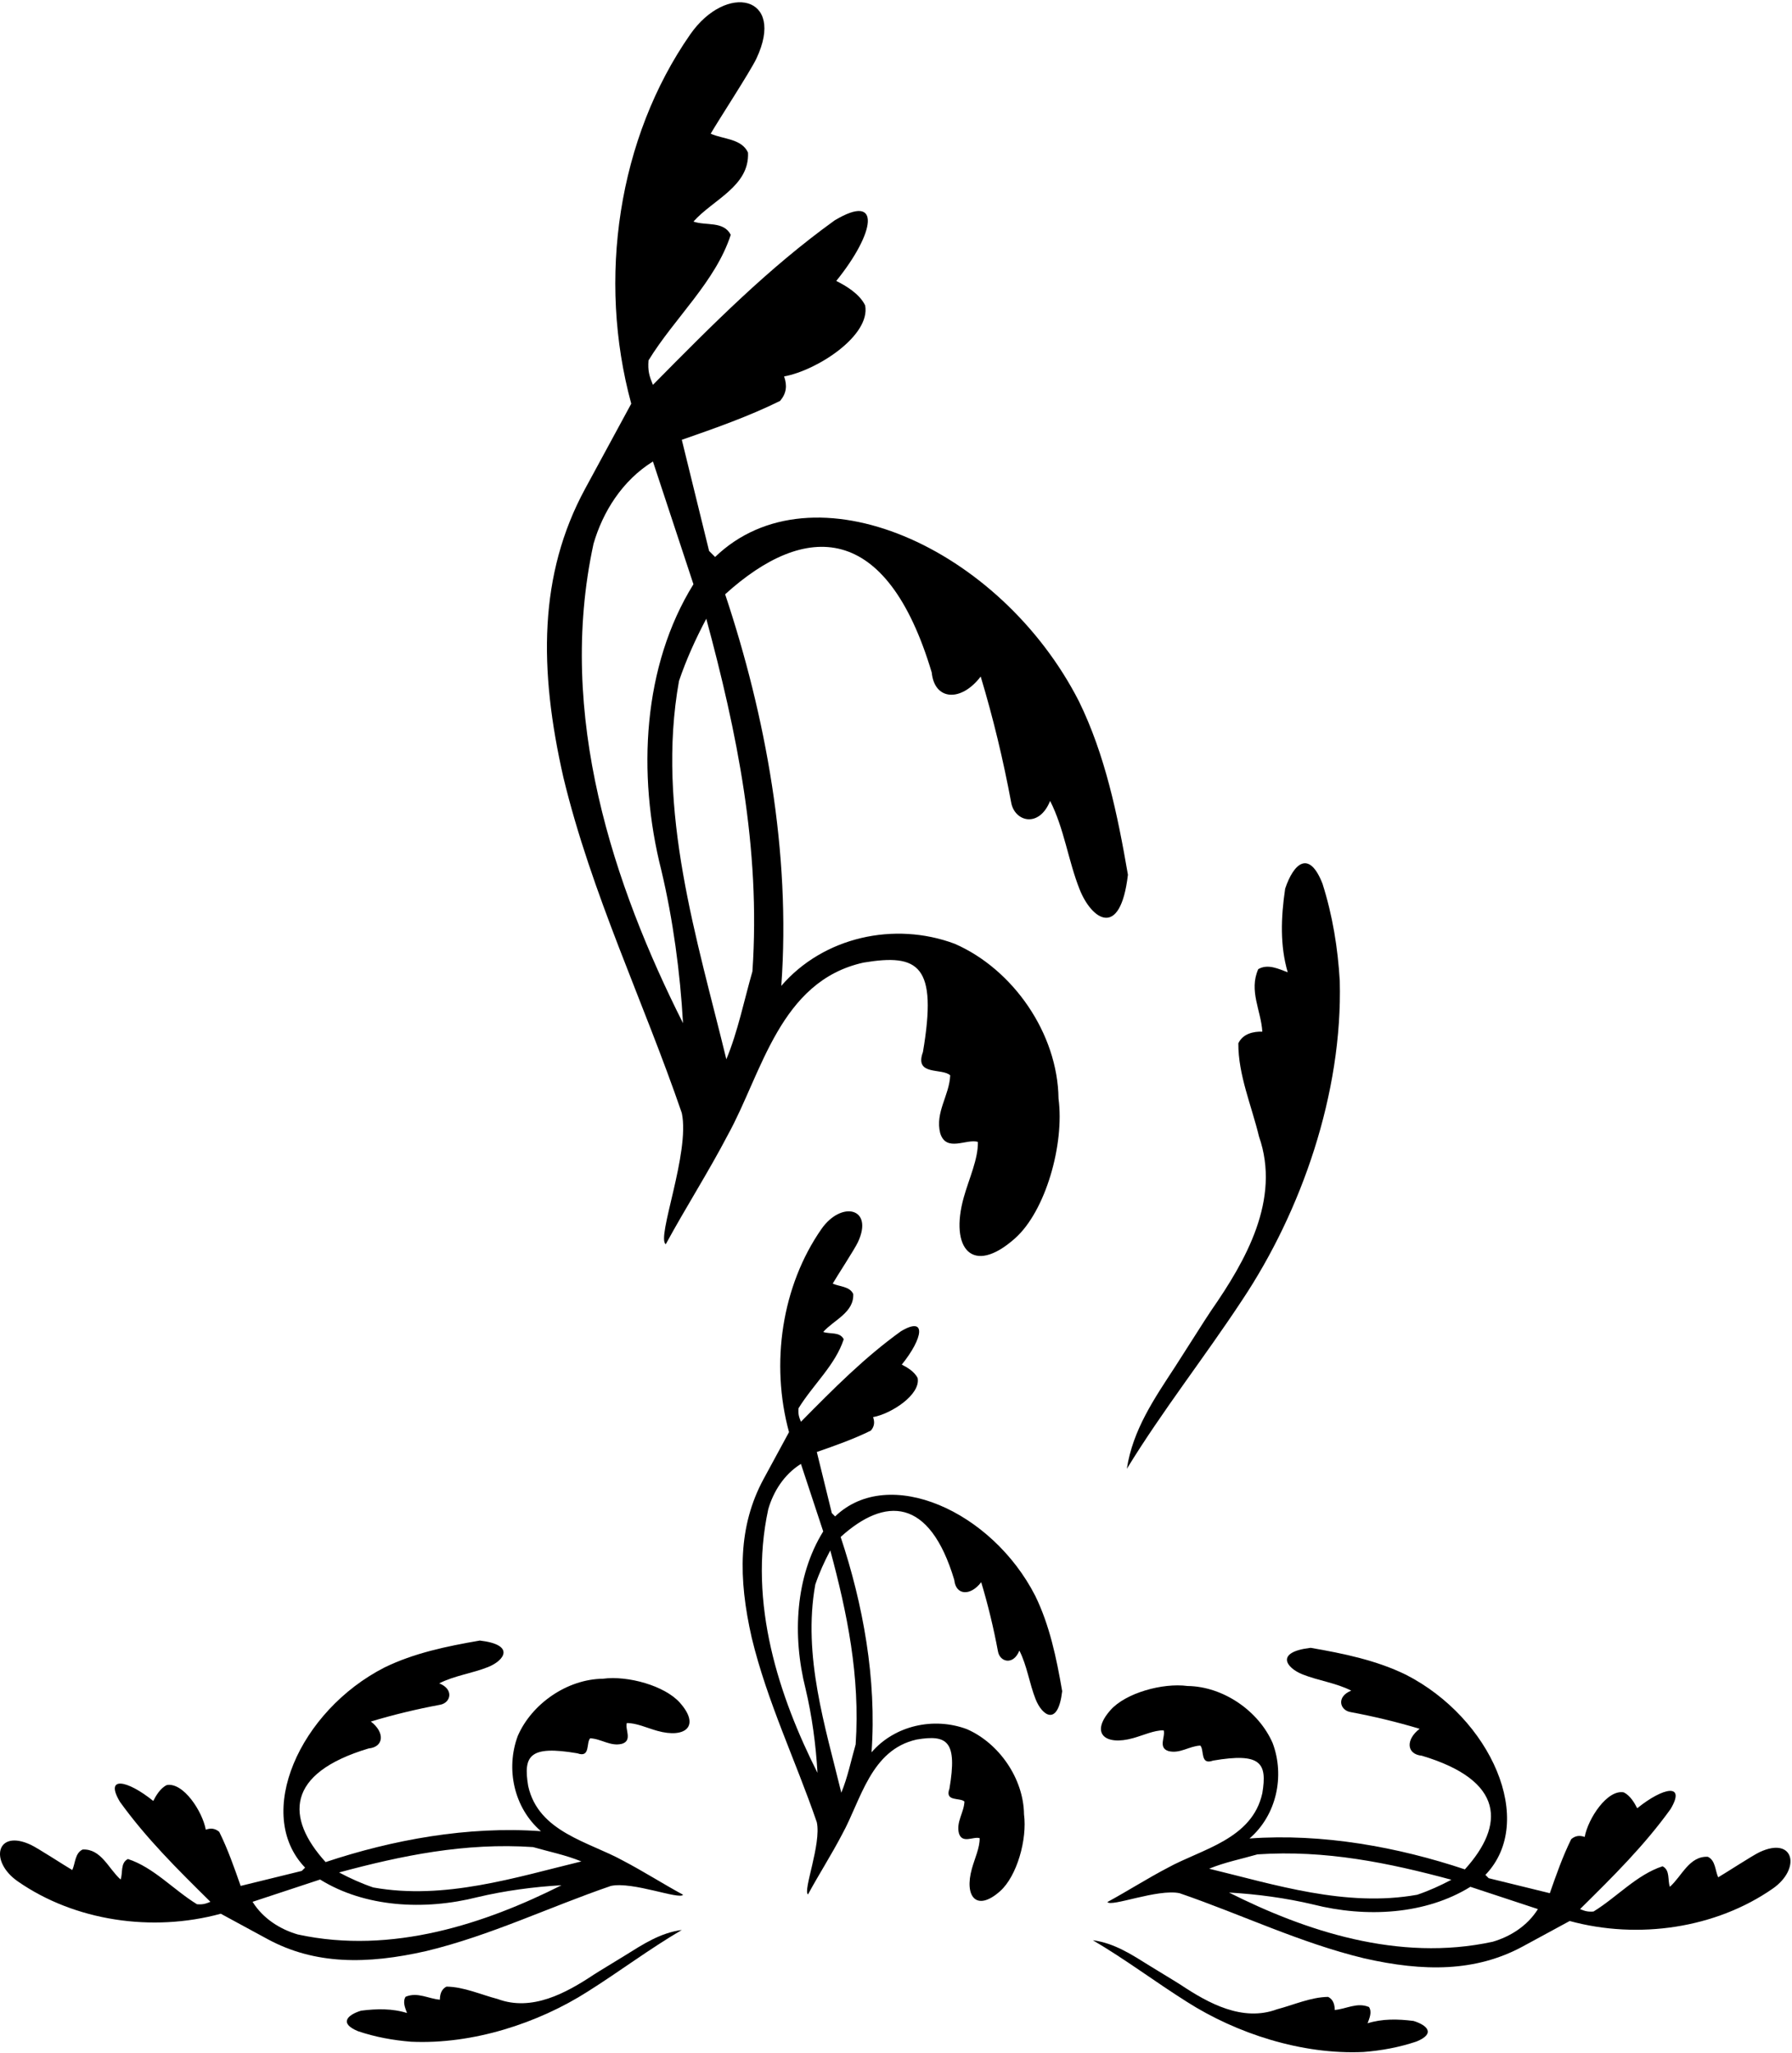 <?xml version="1.0" encoding="UTF-8"?>
<svg xmlns="http://www.w3.org/2000/svg" xmlns:xlink="http://www.w3.org/1999/xlink" width="536pt" height="614pt" viewBox="0 0 536 614" version="1.1">
<g id="surface1">
<path style=" stroke:none;fill-rule:nonzero;fill:rgb(0%,0%,0%);fill-opacity:1;" d="M 371.566 388.816 C 389.266 362.25 401.613 326.988 400.734 293.379 C 400.152 283.531 398.598 273.855 395.574 264.324 C 391.539 253.996 386.918 258.25 384.398 265.801 C 383.121 274.484 382.844 282.863 385.168 290.816 C 382.418 289.77 379.195 288.199 376.348 289.871 C 373.48 296.371 377.215 302.293 377.566 308.562 C 374.988 308.484 371.781 309.121 370.395 312.051 C 370.34 321.48 374.359 330.703 376.578 339.934 C 383.156 358.746 372.605 377.098 362.262 391.992 C 360.859 394.008 353.82 405.207 351.473 408.805 C 345.293 418.273 338.82 427.648 337.047 439.312 C 347.672 421.945 360.355 405.852 371.566 388.816 "/>
<path style=" stroke:none;fill-rule:nonzero;fill:rgb(0%,0%,0%);fill-opacity:1;" d="M 422.809 604.457 C 418.02 603.848 413.41 603.785 409.062 605.152 C 409.605 603.629 410.438 601.84 409.484 600.293 C 405.879 598.785 402.664 600.906 399.223 601.168 C 399.234 599.746 398.848 597.992 397.223 597.262 C 392.039 597.336 387.012 599.648 381.961 600.969 C 371.684 604.793 361.48 599.191 353.176 593.664 C 352.051 592.918 345.816 589.168 343.812 587.918 C 338.535 584.625 333.309 581.168 326.879 580.32 C 336.543 585.973 345.531 592.77 355.023 598.746 C 369.828 608.188 389.352 614.594 407.824 613.742 C 413.23 613.312 418.535 612.352 423.742 610.582 C 429.379 608.254 426.988 605.758 422.809 604.457 "/>
<path style=" stroke:none;fill-rule:nonzero;fill:rgb(0%,0%,0%);fill-opacity:1;" d="M 177.625 590.594 C 169.32 596.117 159.113 601.719 148.84 597.895 C 143.789 596.574 138.762 594.262 133.578 594.188 C 131.953 594.922 131.566 596.676 131.578 598.094 C 128.137 597.832 124.922 595.715 121.316 597.219 C 120.363 598.77 121.191 600.559 121.738 602.082 C 117.391 600.715 112.781 600.777 107.992 601.383 C 103.812 602.684 101.422 605.18 107.059 607.512 C 112.266 609.277 117.57 610.238 122.977 610.668 C 141.449 611.52 160.973 605.117 175.777 595.676 C 185.27 589.699 194.258 582.902 203.926 577.246 C 197.492 578.094 192.266 581.551 186.988 584.844 C 184.984 586.098 178.75 589.844 177.625 590.594 "/>
<path style=" stroke:none;fill-rule:nonzero;fill:rgb(0%,0%,0%);fill-opacity:1;" d="M 337.371 261.629 C 334.254 243.508 330.531 225.746 322.734 209.789 C 299.16 163.629 243.016 138.543 213.895 166.59 L 212.094 164.789 L 203.934 131.547 C 213.895 128.066 223.852 124.59 233.332 119.91 C 235.254 117.629 235.492 115.348 234.531 112.59 C 244.469 110.77 260.453 100.348 258.773 91.348 C 257.094 87.867 253.012 85.469 250.133 84.027 C 261.793 69.605 263.805 57.434 249.652 65.91 C 229.852 80.188 213.414 96.75 195.293 115.109 C 194.215 112.469 193.734 111.027 193.973 107.789 C 201.773 95.07 214.012 84.27 218.574 70.23 C 216.414 66.027 211.133 67.59 207.414 66.27 C 213.293 59.668 224.215 55.711 223.734 45.629 C 221.812 41.43 216.293 41.668 212.574 39.988 C 214.852 36.027 224.457 21.32 226.258 17.492 C 235.098 -1.297 217.281 -5.266 206.438 10.312 C 184.895 41.258 178.613 83.355 188.812 120.746 L 175.012 146.188 C 161.094 171.867 161.137 200.102 168.531 232.59 C 176.934 267.387 192.414 299.309 203.934 332.906 C 206.453 344.789 196.254 370.227 199.133 372.148 C 205.133 361.109 211.973 350.43 217.734 339.387 C 227.934 320.906 233.215 293.43 258.293 287.906 C 274.832 285.152 280.461 288.707 276.055 314.668 C 273.414 321.867 281.812 319.348 284.215 321.629 C 283.973 327.629 279.652 332.668 281.215 338.906 C 283.012 344.789 289.133 340.469 292.492 341.547 C 292.605 346.652 289.824 352.562 288.266 358.137 C 283.992 373.406 290.824 381.738 303.586 370.398 C 312.789 362.219 318.418 342.176 316.613 328.59 C 316.371 309.027 302.934 289.828 285.531 282.27 C 267.531 275.547 246.293 280.227 233.691 294.867 C 236.574 255.027 229.012 214.109 216.895 177.746 C 240.961 155.938 265.195 156.012 278.691 201.148 C 279.504 209.516 287.465 210.055 293.332 202.348 C 297.055 214.707 300.055 227.188 302.453 240.027 C 303.469 245.77 310.805 247.77 314.094 239.547 C 318.312 247.824 319.52 257.477 322.938 266.047 C 326.516 275.027 335.086 281.066 337.371 261.629 Z M 177.531 162.629 C 180.293 153.148 186.055 143.789 195.293 138.027 L 207.414 174.746 C 192.293 199.109 190.492 231.387 197.812 260.309 C 201.293 274.949 203.453 290.906 204.293 306.027 C 183.652 264.988 166.371 213.988 177.531 162.629 Z M 225.055 290.547 C 222.531 299.309 220.734 308.43 217.254 316.828 C 208.613 281.188 196.133 242.43 203.094 203.668 C 205.254 197.309 208.012 191.188 211.254 185.066 C 220.371 218.906 227.574 253.469 225.055 290.547 "/>
<path style=" stroke:none;fill-rule:nonzero;fill:rgb(0%,0%,0%);fill-opacity:1;" d="M 249.793 453.555 L 248.805 452.566 L 244.316 434.285 C 249.793 432.371 255.273 430.457 260.484 427.883 C 261.543 426.629 261.676 425.375 261.145 423.855 C 266.609 422.855 275.402 417.125 274.477 412.176 C 273.555 410.262 271.309 408.941 269.727 408.148 C 276.141 400.215 277.246 393.52 269.461 398.184 C 258.57 406.035 249.531 415.145 239.562 425.242 C 238.969 423.789 238.707 422.996 238.84 421.215 C 243.129 414.219 249.859 408.281 252.367 400.559 C 251.18 398.246 248.277 399.105 246.23 398.379 C 249.465 394.75 255.469 392.57 255.207 387.027 C 254.148 384.719 251.113 384.852 249.066 383.926 C 250.32 381.746 255.605 373.66 256.594 371.555 C 261.457 361.219 251.656 359.035 245.691 367.602 C 233.844 384.621 230.391 407.777 236 428.344 L 228.41 442.336 C 220.754 456.461 220.777 471.988 224.848 489.855 C 229.465 508.996 237.98 526.551 244.316 545.031 C 245.703 551.566 240.094 565.559 241.676 566.613 C 244.977 560.543 248.738 554.668 251.906 548.598 C 257.516 538.434 260.422 523.316 274.215 520.281 C 283.312 518.766 286.406 520.723 283.98 535 C 282.531 538.961 287.148 537.574 288.469 538.828 C 288.34 542.129 285.961 544.902 286.82 548.332 C 287.809 551.566 291.176 549.191 293.023 549.785 C 293.086 552.594 291.555 555.844 290.699 558.906 C 288.348 567.305 292.105 571.891 299.125 565.652 C 304.188 561.152 307.281 550.129 306.289 542.656 C 306.156 531.898 298.766 521.34 289.195 517.18 C 279.297 513.484 267.613 516.059 260.684 524.109 C 262.27 502.199 258.109 479.691 251.445 459.695 C 264.68 447.699 278.012 447.738 285.434 472.562 C 285.879 477.168 290.258 477.461 293.484 473.223 C 295.531 480.023 297.184 486.887 298.504 493.949 C 299.062 497.105 303.094 498.203 304.902 493.684 C 307.223 498.238 307.891 503.547 309.77 508.258 C 311.738 513.195 316.449 516.52 317.707 505.828 C 315.992 495.863 313.945 486.094 309.656 477.316 C 296.691 451.926 265.812 438.133 249.793 453.555 Z M 229.797 451.379 C 231.312 446.164 234.48 441.016 239.562 437.848 L 246.23 458.043 C 237.914 471.441 236.926 489.195 240.949 505.102 C 242.863 513.152 244.051 521.934 244.516 530.246 C 233.16 507.676 223.656 479.625 229.797 451.379 Z M 255.934 521.734 C 254.547 526.551 253.555 531.57 251.641 536.188 C 246.891 516.586 240.027 495.27 243.855 473.949 C 245.043 470.453 246.559 467.086 248.344 463.719 C 253.359 482.332 257.316 501.34 255.934 521.734 "/>
<path style=" stroke:none;fill-rule:nonzero;fill:rgb(0%,0%,0%);fill-opacity:1;" d="M 180.352 502.098 C 169.594 502.227 159.035 509.621 154.879 519.191 C 151.18 529.09 153.754 540.773 161.809 547.703 C 139.895 546.117 117.391 550.277 97.391 556.941 C 85.395 543.707 85.438 530.375 110.262 522.953 C 114.863 522.508 115.156 518.129 110.922 514.902 C 117.719 512.855 124.582 511.203 131.645 509.883 C 134.801 509.324 135.902 505.289 131.383 503.48 C 135.934 501.16 141.242 500.496 145.957 498.617 C 150.895 496.648 154.215 491.938 143.523 490.68 C 133.559 492.395 123.789 494.441 115.012 498.73 C 89.625 511.695 75.828 542.574 91.254 558.594 L 90.262 559.582 L 71.98 564.07 C 70.066 558.594 68.152 553.113 65.578 547.902 C 64.324 546.844 63.07 546.711 61.551 547.242 C 60.551 541.773 54.82 532.984 49.871 533.91 C 47.957 534.832 46.637 537.078 45.844 538.66 C 37.914 532.246 31.219 531.141 35.879 538.926 C 43.734 549.816 52.84 558.855 62.938 568.824 C 61.488 569.418 60.695 569.68 58.914 569.547 C 51.918 565.258 45.977 558.527 38.254 556.02 C 35.945 557.207 36.801 560.109 36.078 562.156 C 32.445 558.922 30.27 552.918 24.723 553.18 C 22.414 554.234 22.547 557.273 21.621 559.32 C 19.445 558.066 11.355 552.781 9.25 551.793 C -1.086 546.93 -3.27 556.727 5.301 562.695 C 22.32 574.543 45.477 577.996 66.039 572.387 L 80.031 579.977 C 94.156 587.633 109.684 587.609 127.555 583.539 C 146.691 578.922 164.25 570.406 182.73 564.07 C 189.262 562.684 203.254 568.293 204.312 566.711 C 198.238 563.41 192.363 559.648 186.293 556.48 C 176.129 550.871 161.016 547.965 157.98 534.172 C 156.465 525.074 158.418 521.98 172.695 524.406 C 176.656 525.855 175.27 521.234 176.523 519.918 C 179.824 520.047 182.598 522.426 186.027 521.566 C 189.262 520.578 186.887 517.211 187.48 515.363 C 190.289 515.301 193.539 516.832 196.605 517.688 C 205.004 520.035 209.586 516.277 203.348 509.262 C 198.848 504.199 187.824 501.105 180.352 502.098 Z M 89.074 578.59 C 83.859 577.074 78.715 573.906 75.543 568.824 L 95.742 562.156 C 109.141 570.473 126.895 571.461 142.801 567.438 C 150.852 565.523 159.629 564.336 167.945 563.871 C 145.371 575.223 117.324 584.727 89.074 578.59 Z M 173.887 556.746 C 154.281 561.496 132.965 568.359 111.648 564.531 C 108.148 563.344 104.781 561.828 101.418 560.043 C 120.027 555.027 139.035 551.07 159.43 552.453 C 164.25 553.84 169.266 554.832 173.887 556.746 "/>
<path style=" stroke:none;fill-rule:nonzero;fill:rgb(0%,0%,0%);fill-opacity:1;" d="M 526.297 553.969 C 524.188 554.961 516.102 560.242 513.922 561.496 C 512.996 559.449 513.129 556.414 510.82 555.359 C 505.277 555.094 503.098 561.102 499.469 564.336 C 498.742 562.289 499.602 559.383 497.289 558.195 C 489.566 560.703 483.629 567.438 476.633 571.727 C 474.852 571.859 474.059 571.594 472.605 571 C 482.703 561.035 491.812 551.992 499.664 541.102 C 504.328 533.32 497.633 534.426 489.699 540.84 C 488.906 539.254 487.59 537.012 485.676 536.086 C 480.723 535.16 474.992 543.953 473.992 549.418 C 472.473 548.891 471.219 549.023 469.965 550.078 C 467.391 555.293 465.477 560.77 463.562 566.246 L 445.281 561.762 L 444.293 560.77 C 459.715 544.754 445.922 513.871 420.531 500.906 C 411.754 496.617 401.984 494.57 392.02 492.855 C 381.328 494.113 384.652 498.824 389.59 500.797 C 394.305 502.676 399.609 503.34 404.164 505.66 C 399.645 507.469 400.742 511.504 403.898 512.062 C 410.961 513.383 417.824 515.031 424.625 517.078 C 420.387 520.305 420.68 524.684 425.285 525.129 C 450.109 532.555 450.148 545.883 438.152 559.121 C 418.156 552.453 395.648 548.297 373.738 549.879 C 381.789 542.949 384.363 531.27 380.668 521.367 C 376.512 511.797 365.949 504.406 355.191 504.273 C 347.719 503.281 336.695 506.379 332.195 511.438 C 325.957 518.457 330.539 522.215 338.941 519.863 C 342.004 519.008 345.258 517.477 348.062 517.539 C 348.656 519.387 346.281 522.754 349.516 523.742 C 352.949 524.602 355.719 522.227 359.02 522.094 C 360.273 523.414 358.887 528.035 362.848 526.582 C 377.129 524.156 379.082 527.254 377.566 536.352 C 374.531 550.145 359.414 553.047 349.254 558.656 C 343.18 561.828 337.305 565.59 331.234 568.887 C 332.289 570.473 346.281 564.863 352.816 566.246 C 371.297 572.586 388.852 581.098 407.992 585.719 C 425.859 589.785 441.387 589.809 455.512 582.152 L 469.504 574.562 C 490.07 580.172 513.227 576.719 530.246 564.871 C 538.812 558.906 536.629 549.105 526.297 553.969 Z M 376.113 554.633 C 396.508 553.246 415.516 557.207 434.129 562.223 C 430.762 564.004 427.395 565.523 423.898 566.711 C 402.578 570.539 381.262 563.672 361.66 558.922 C 366.281 557.008 371.297 556.02 376.113 554.633 Z M 446.469 580.77 C 418.223 586.906 390.172 577.402 367.602 566.051 C 375.914 566.512 384.695 567.699 392.746 569.613 C 408.652 573.641 426.406 572.648 439.805 564.336 L 460 571 C 456.832 576.082 451.684 579.25 446.469 580.77 "/>
</g>
</svg>
